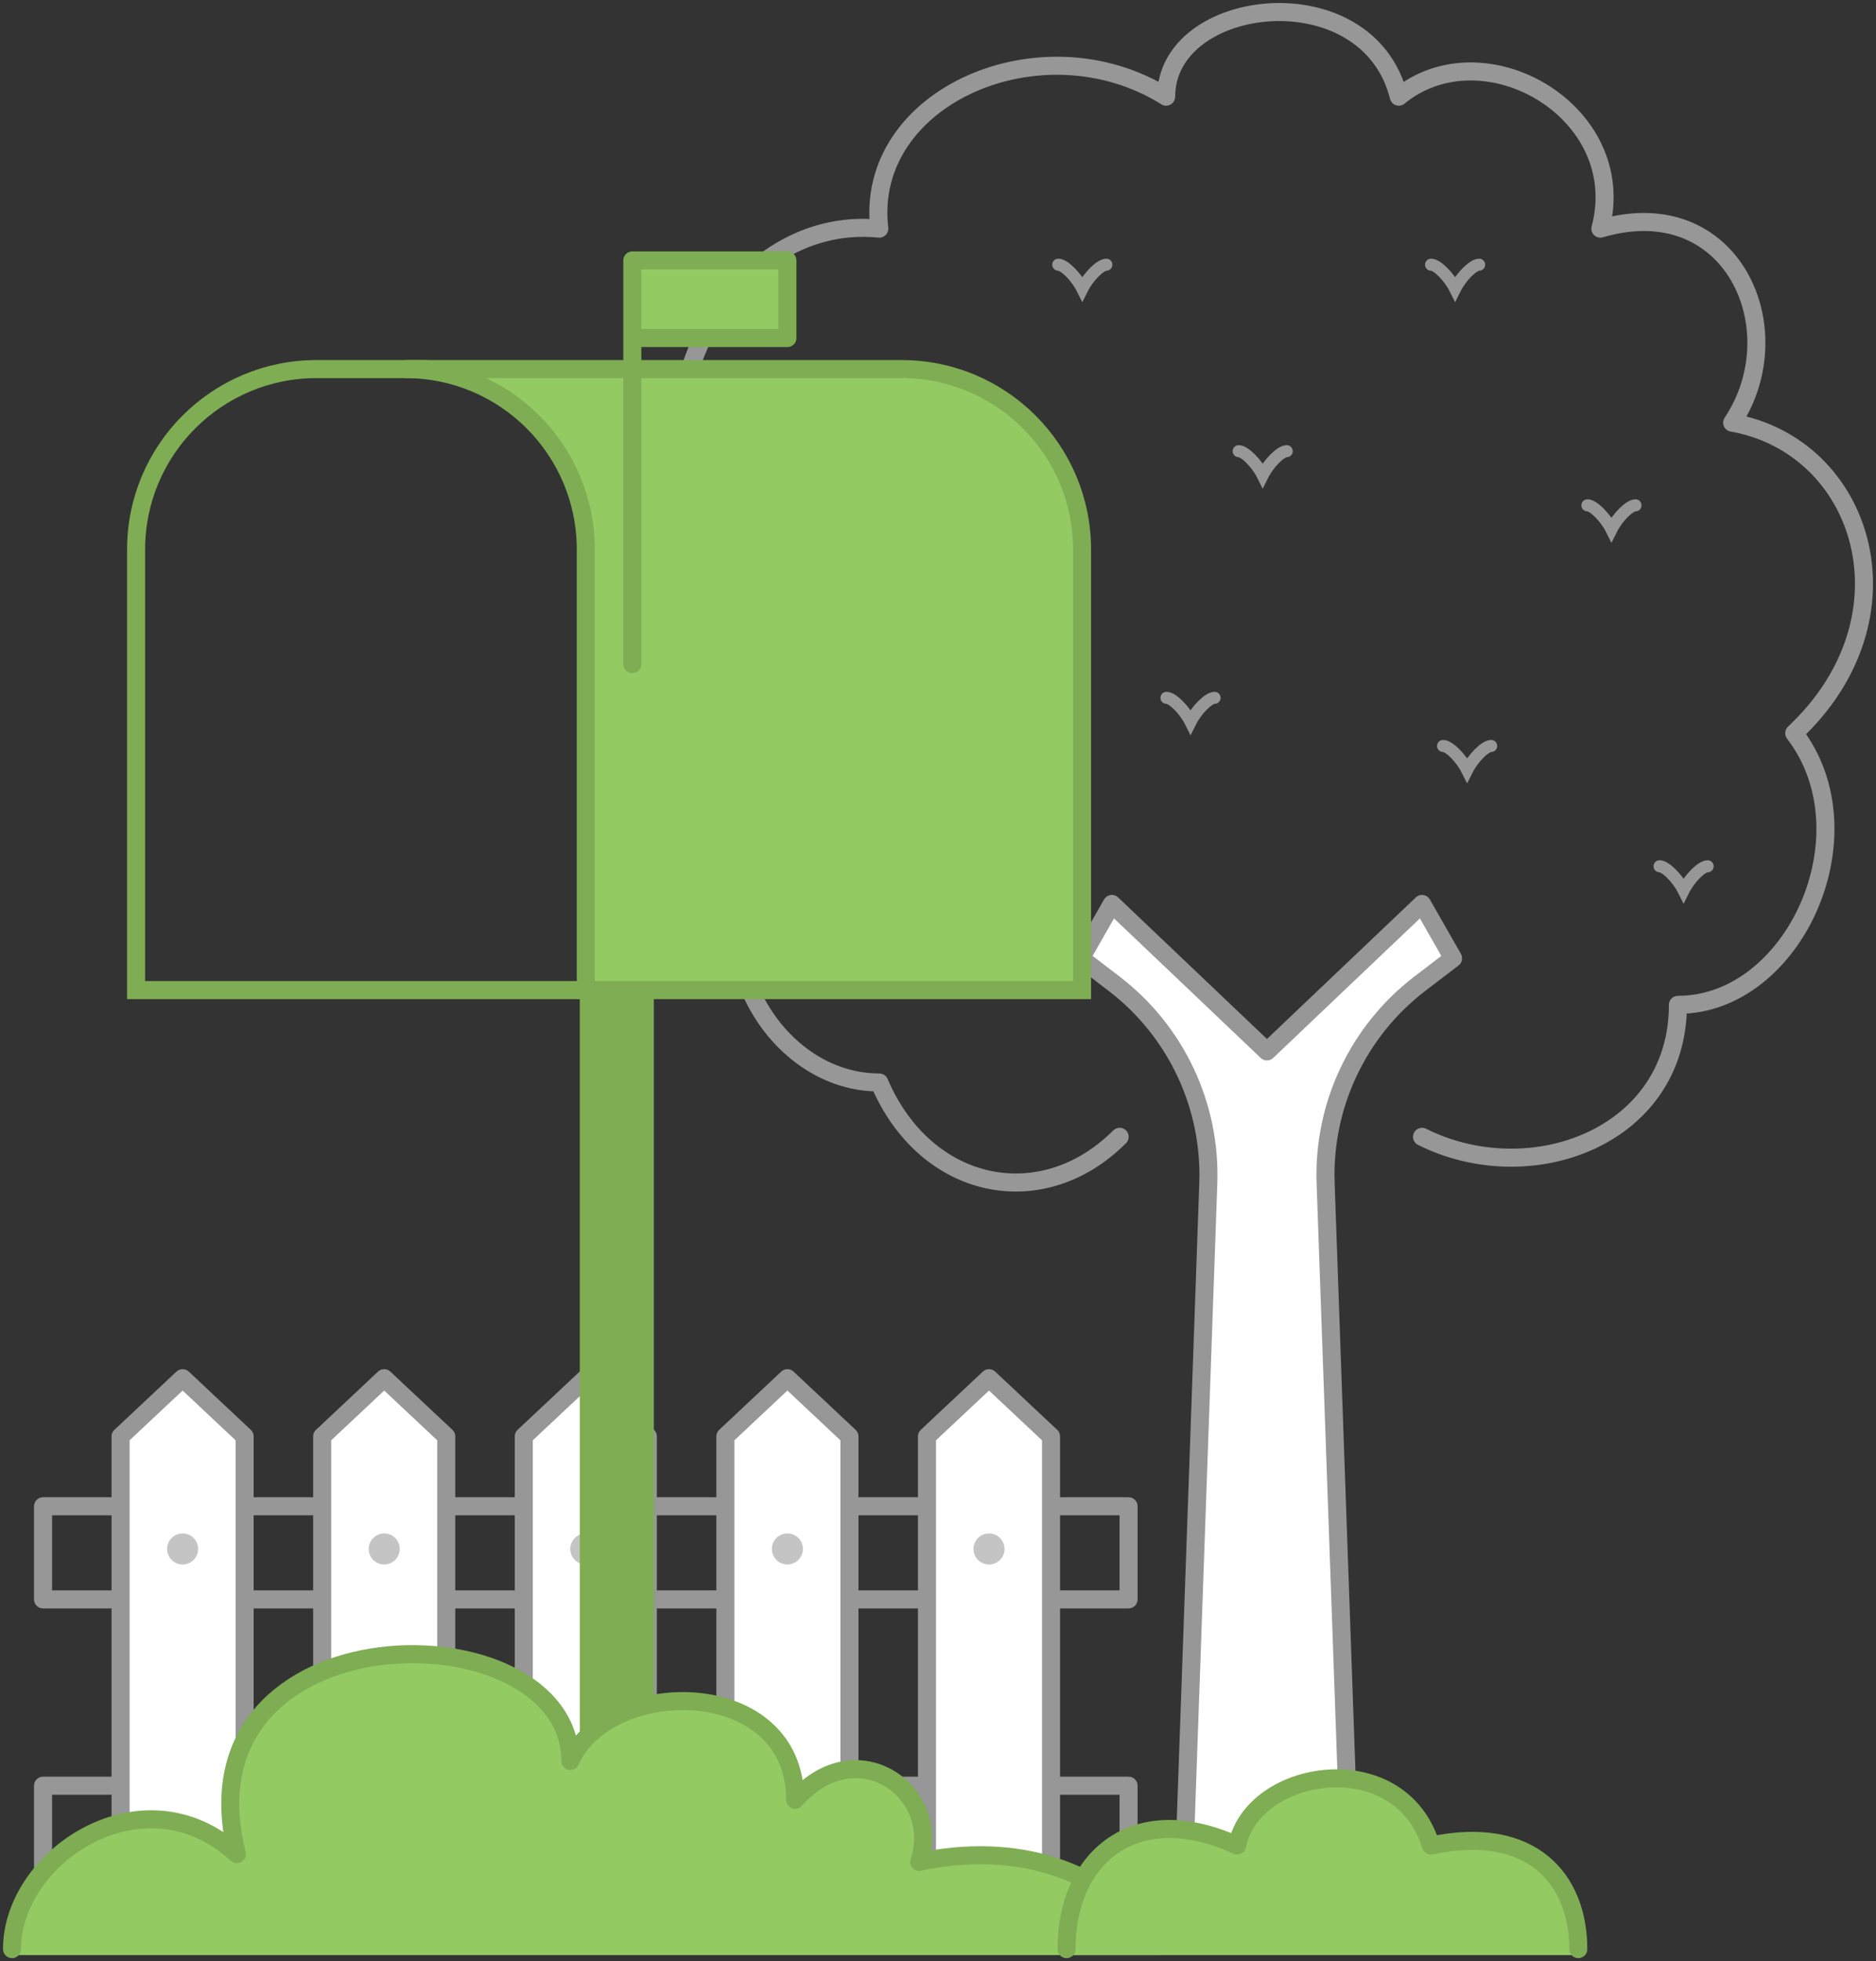 <svg width="156" height="163" viewBox="0 0 156 163" fill="none" xmlns="http://www.w3.org/2000/svg">
<rect x="0" y="0" width="156" height="163" fill="#333333" stroke="none"/>
<path d="M110.233 98.352L112.448 160.938H98.263L100.477 98.352C100.706 91.88 97.786 85.697 92.643 81.761L89.881 79.648L92.46 75.132L105.355 87.39L118.25 75.132L120.83 79.648L118.067 81.761C112.924 85.697 110.004 91.88 110.233 98.352Z" fill="white" stroke="#979797" stroke-width="1.5" stroke-linecap="round" stroke-linejoin="round"/>
<path d="M118.251 94.486C127.277 99.002 139.528 94.486 139.528 83.519C149.199 83.519 155.647 69.325 149.199 60.938C159.516 51.261 155.002 37.067 144.041 35.132C149.199 27.39 144.041 15.777 133.08 19.003C135.659 9.325 123.409 2.228 116.316 8.035C113.737 -2.288 96.973 -0.352 96.973 8.035C86.657 1.583 71.827 8.035 73.117 19.003C60.221 17.712 51.839 35.132 59.577 44.164C49.905 51.906 53.129 68.035 64.735 69.325C56.997 76.422 63.445 89.97 73.117 89.97C76.985 99.003 86.657 100.938 93.104 94.486" stroke="#979797" stroke-width="1.5" stroke-linecap="round" stroke-linejoin="round"/>
<path d="M103 37.5C103.5 37.5 104.5 38.5 105 39.5C105.5 38.5 106.5 37.5 107 37.5" stroke="#979797" stroke-linecap="round"/>
<path d="M88 22C88.5 22 89.5 23 90 24C90.5 23 91.5 22 92 22" stroke="#979797" stroke-linecap="round"/>
<path d="M120 62C120.5 62 121.5 63 122 64C122.5 63 123.5 62 124 62" stroke="#979797" stroke-linecap="round"/>
<path d="M138 72C138.5 72 139.5 73 140 74C140.5 73 141.5 72 142 72" stroke="#979797" stroke-linecap="round"/>
<path d="M97 58C97.5 58 98.5 59 99 60C99.5 59 100.5 58 101 58" stroke="#979797" stroke-linecap="round"/>
<path d="M119 22C119.5 22 120.5 23 121 24C121.5 23 122.5 22 123 22" stroke="#979797" stroke-linecap="round"/>
<path d="M132 42C132.5 42 133.5 43 134 44C134.5 43 135.5 42 136 42" stroke="#979797" stroke-linecap="round"/>
<path d="M93.847 125.194H3.579V132.935H93.847V125.194Z" stroke="#979797" stroke-width="1.5" stroke-linejoin="round"/>
<path d="M93.847 148.419H3.579V156.161H93.847V148.419Z" stroke="#979797" stroke-width="1.5" stroke-linejoin="round"/>
<path d="M10.027 161V119.387L15.185 114.548L20.343 119.387V161H10.027Z" fill="white" stroke="#979797" stroke-width="1.5" stroke-linejoin="round"/>
<ellipse cx="15.185" cy="128.742" rx="1.29" ry="1.29" fill="#C4C4C4"/>
<path d="M43.555 161V119.387L48.713 114.548L53.871 119.387V161H43.555Z" fill="white" stroke="#979797" stroke-width="1.5" stroke-linejoin="round"/>
<path d="M60.319 161V119.387L65.477 114.548L70.635 119.387V161H60.319Z" fill="white" stroke="#979797" stroke-width="1.5" stroke-linejoin="round"/>
<path d="M77.083 161V119.387L82.241 114.548L87.399 119.387V161H77.083Z" fill="white" stroke="#979797" stroke-width="1.5" stroke-linejoin="round"/>
<path d="M26.791 161V119.387L31.949 114.548L37.107 119.387V161H26.791Z" fill="white" stroke="#979797" stroke-width="1.5" stroke-linejoin="round"/>
<ellipse cx="31.949" cy="128.742" rx="1.29" ry="1.29" fill="#C4C4C4"/>
<ellipse cx="48.713" cy="128.742" rx="1.29" ry="1.29" fill="#C4C4C4"/>
<ellipse cx="65.477" cy="128.742" rx="1.29" ry="1.29" fill="#C4C4C4"/>
<ellipse cx="82.241" cy="128.742" rx="1.29" ry="1.29" fill="#C4C4C4"/>
<path d="M53.871 82.29H48.713V159.71H53.871V82.29Z" fill="#7FAD54" stroke="#7FAD54"/>
<path d="M50.002 82.29V45.677C50.002 37.393 43.287 30.677 35.002 30.677H26.316C18.032 30.677 11.316 37.393 11.316 45.677V82.29H50.002Z" stroke="#7FAD54" stroke-width="1.5"/>
<path d="M48.713 82.29V45.677C48.713 37.393 41.997 30.677 33.713 30.677H74.978C83.262 30.677 89.978 37.393 89.978 45.677V82.29H48.713Z" fill="#94CA62" stroke="#7FAD54" stroke-width="1.5"/>
<path d="M65.477 21.645H52.581V28.097H65.477V21.645Z" fill="#94CA62"/>
<path d="M52.581 55.194V28.097M52.581 28.097V21.645H65.477V28.097H52.581Z" stroke="#7FAD54" stroke-width="1.5" stroke-linecap="round" stroke-linejoin="round"/>
<path d="M66.122 149.588C66.122 139.266 50.647 139.266 47.423 146.363C47.423 133.459 14.54 133.459 19.698 154.105C11.961 147.008 1 154.258 1 162H96.426C92.557 155.548 84.82 152.968 76.438 154.75C78.372 148.943 71.28 143.782 66.122 149.588Z" fill="#94CA62" stroke="#94CA62" stroke-linejoin="round"/>
<path d="M1 162C1 154.258 11.961 147.008 19.698 154.105C14.54 133.459 47.423 133.459 47.423 146.363C50.647 139.266 66.122 139.266 66.122 149.588C71.28 143.782 78.372 148.943 76.438 154.75C84.373 153.063 91.729 155.285 95.774 161" stroke="#7FAD54" stroke-width="1.5" stroke-linecap="round" stroke-linejoin="round"/>
<path d="M118.993 153.394C116.414 145.007 104.163 146.943 102.874 153.394C94.492 149.523 88.689 154.258 88.689 162H131.244C131.244 156.194 127.375 151.613 118.993 153.394Z" fill="#94CA62" stroke="#94CA62" stroke-linejoin="round"/>
<path d="M131.244 162C131.244 156.194 127.375 151.613 118.993 153.394C116.414 145.007 104.163 146.943 102.874 153.394C94.492 149.523 88.689 154.258 88.689 162" stroke="#7FAD54" stroke-width="1.5" stroke-linecap="round" stroke-linejoin="round"/>
</svg>

